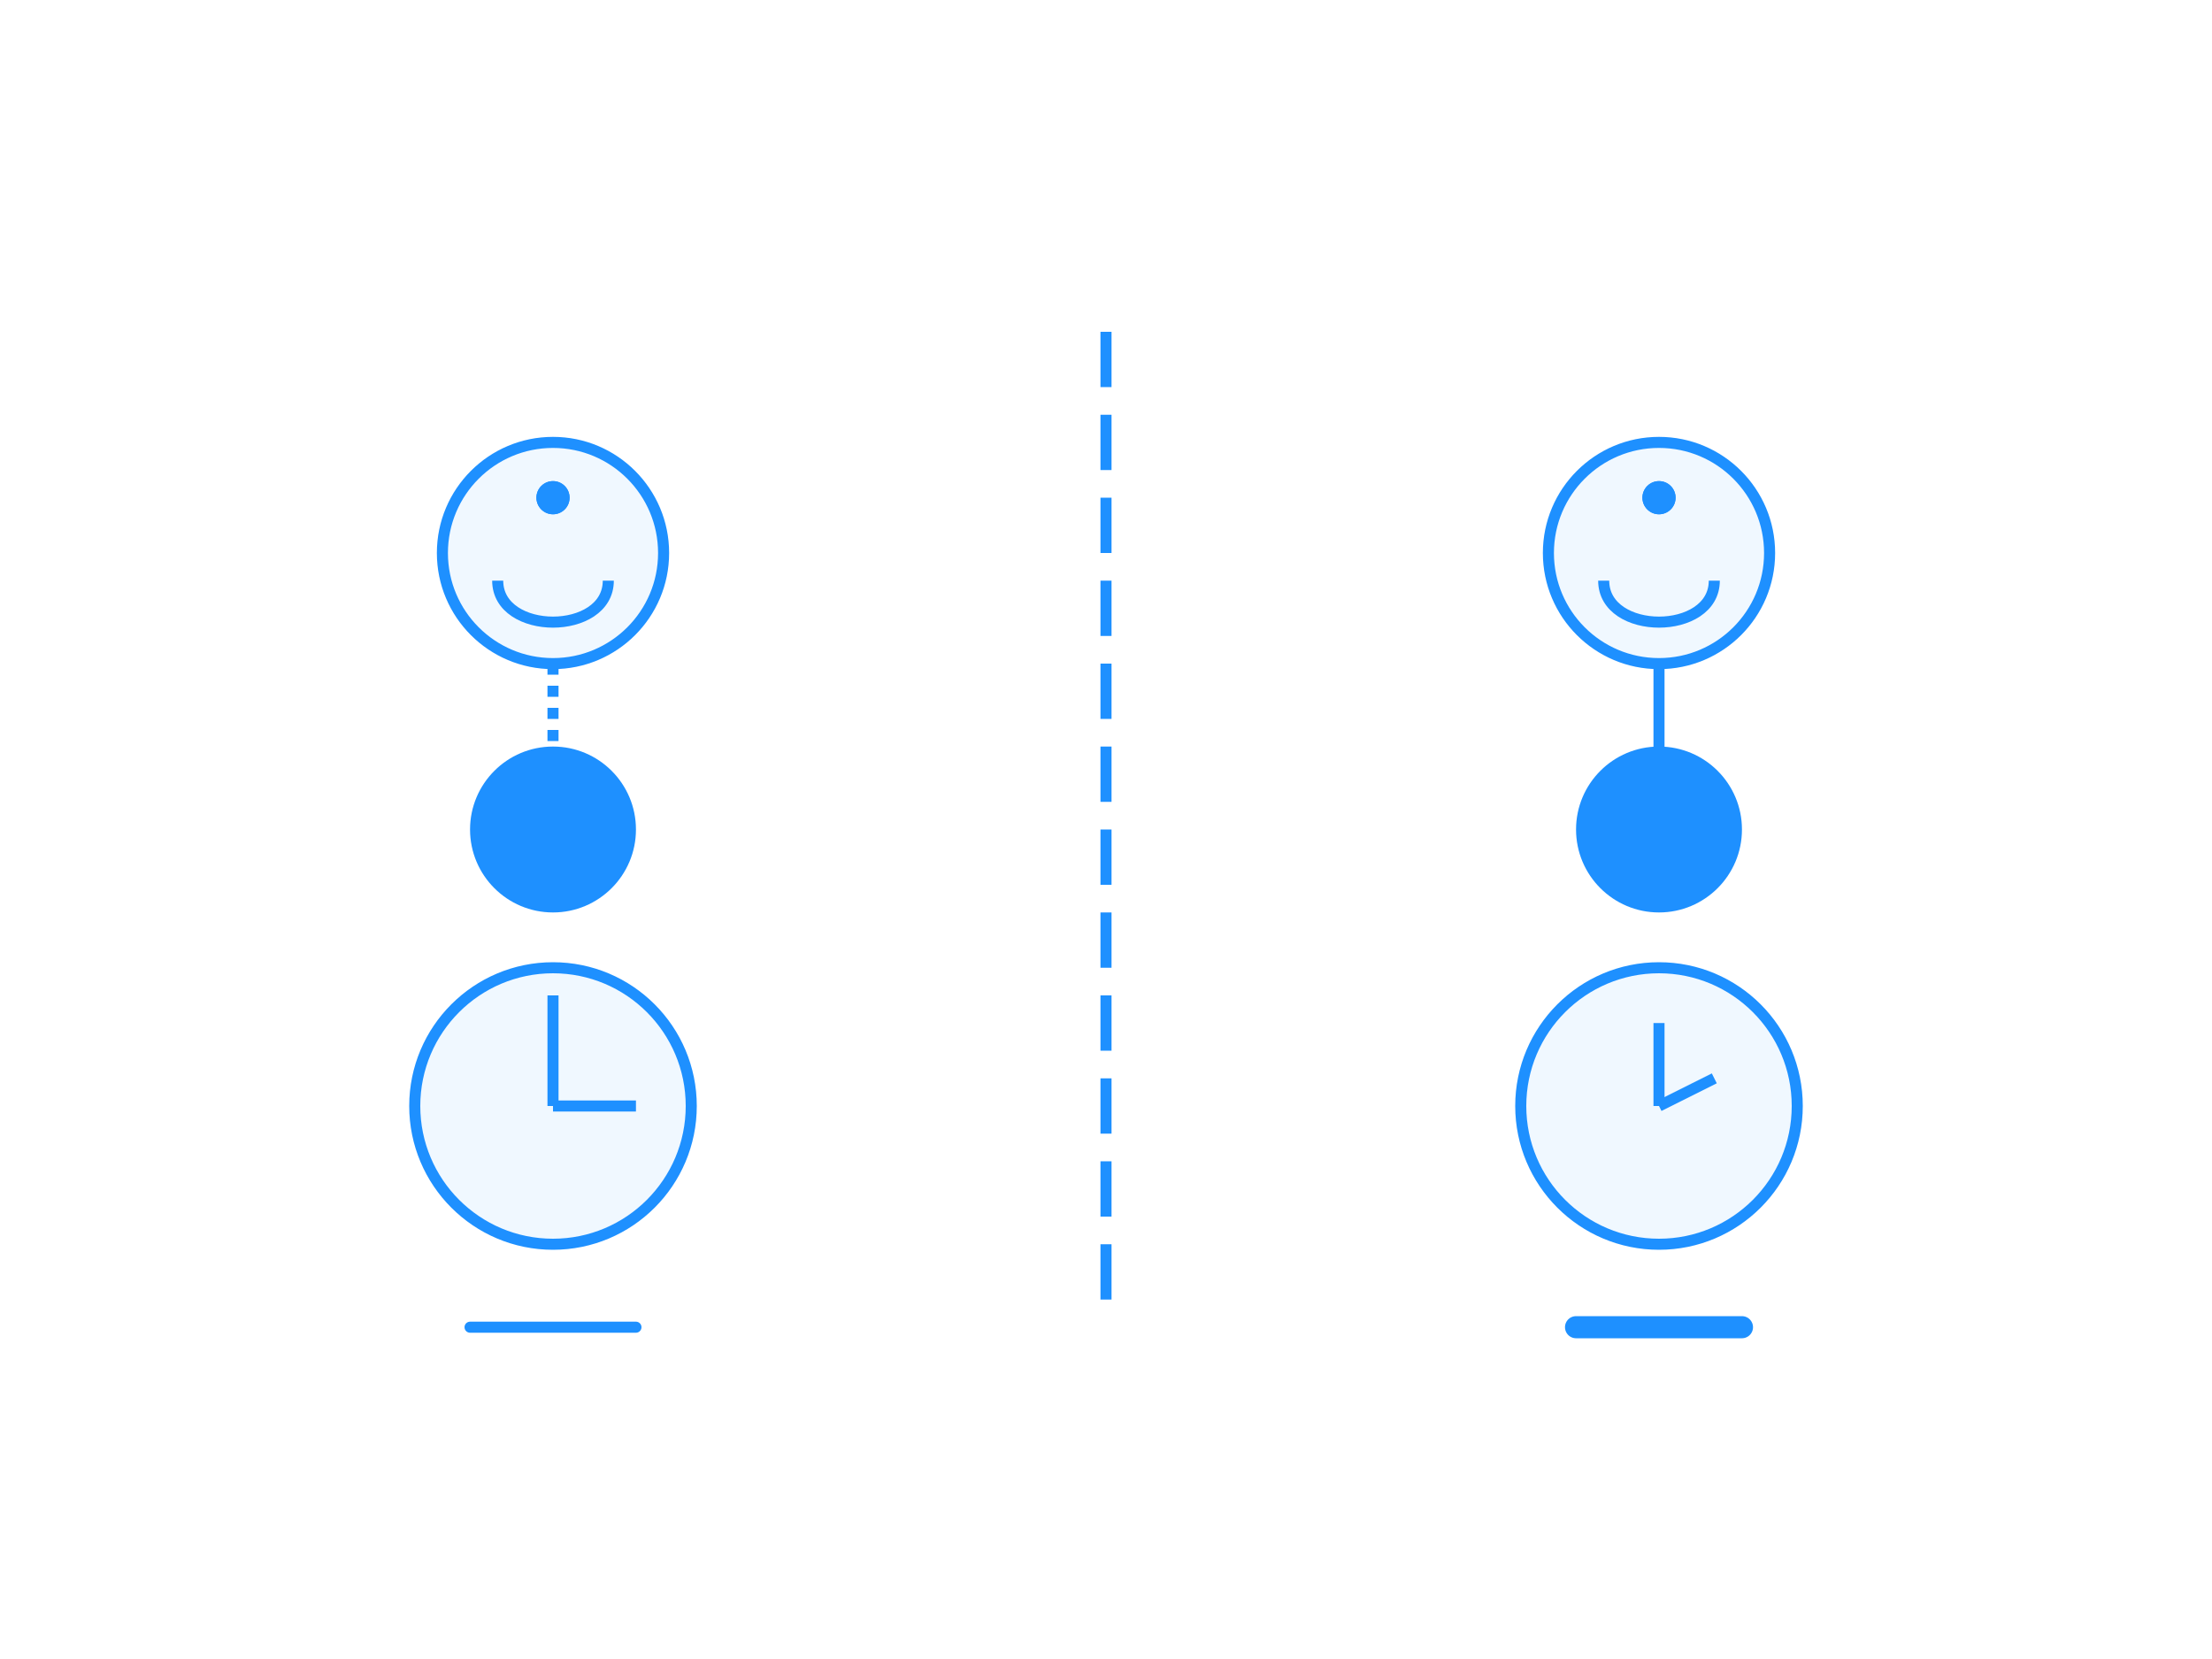 <svg xmlns="http://www.w3.org/2000/svg" viewBox="0 0 400 300">
  <!-- Background -->
  <rect width="400" height="300" fill="#ffffff"/>
  
  <!-- Split view comparison -->
  <line x1="200" y1="60" x2="200" y2="240" stroke="#1e90ff" stroke-width="2" stroke-dasharray="10,5"/>
  
  <!-- Manual side (left) -->
  <circle cx="100" cy="100" r="20" fill="#f0f8ff" stroke="#1e90ff" stroke-width="2"/>
  <path d="M90,105 C90,115 110,115 110,105" fill="none" stroke="#1e90ff" stroke-width="2"/>
  <circle cx="100" cy="90" r="3" fill="#1e90ff"/>
  <circle cx="100" cy="90" r="3" fill="#1e90ff"/>
  
  <!-- Message bubbles on manual side with long path -->
  <circle cx="100" cy="150" r="15" fill="#1e90ff"/>
  <path d="M100,120 C100,135 100,135 100,150" stroke="#1e90ff" stroke-width="2" fill="none" stroke-dasharray="2,2"/>
  
  <!-- Clock on manual side -->
  <circle cx="100" cy="200" r="25" fill="#f0f8ff" stroke="#1e90ff" stroke-width="2"/>
  <line x1="100" y1="200" x2="100" y2="180" stroke="#1e90ff" stroke-width="2"/>
  <line x1="100" y1="200" x2="115" y2="200" stroke="#1e90ff" stroke-width="2"/>
  
  <!-- Automated side (right) -->
  <circle cx="300" cy="100" r="20" fill="#f0f8ff" stroke="#1e90ff" stroke-width="2"/>
  <path d="M290,105 C290,115 310,115 310,105" fill="none" stroke="#1e90ff" stroke-width="2"/>
  <circle cx="300" cy="90" r="3" fill="#1e90ff"/>
  <circle cx="300" cy="90" r="3" fill="#1e90ff"/>
  
  <!-- Message bubbles on automated side with short direct path -->
  <circle cx="300" cy="150" r="15" fill="#1e90ff"/>
  <path d="M300,120 L300,150" stroke="#1e90ff" stroke-width="2" fill="none"/>
  
  <!-- Clock on automated side showing less time -->
  <circle cx="300" cy="200" r="25" fill="#f0f8ff" stroke="#1e90ff" stroke-width="2"/>
  <line x1="300" y1="200" x2="300" y2="185" stroke="#1e90ff" stroke-width="2"/>
  <line x1="300" y1="200" x2="310" y2="195" stroke="#1e90ff" stroke-width="2"/>
  
  <!-- Speed indicators -->
  <path d="M85,240 L115,240" stroke="#1e90ff" stroke-width="2" stroke-linecap="round"/>
  <path d="M285,240 L315,240" stroke="#1e90ff" stroke-width="4" stroke-linecap="round"/>
</svg>
